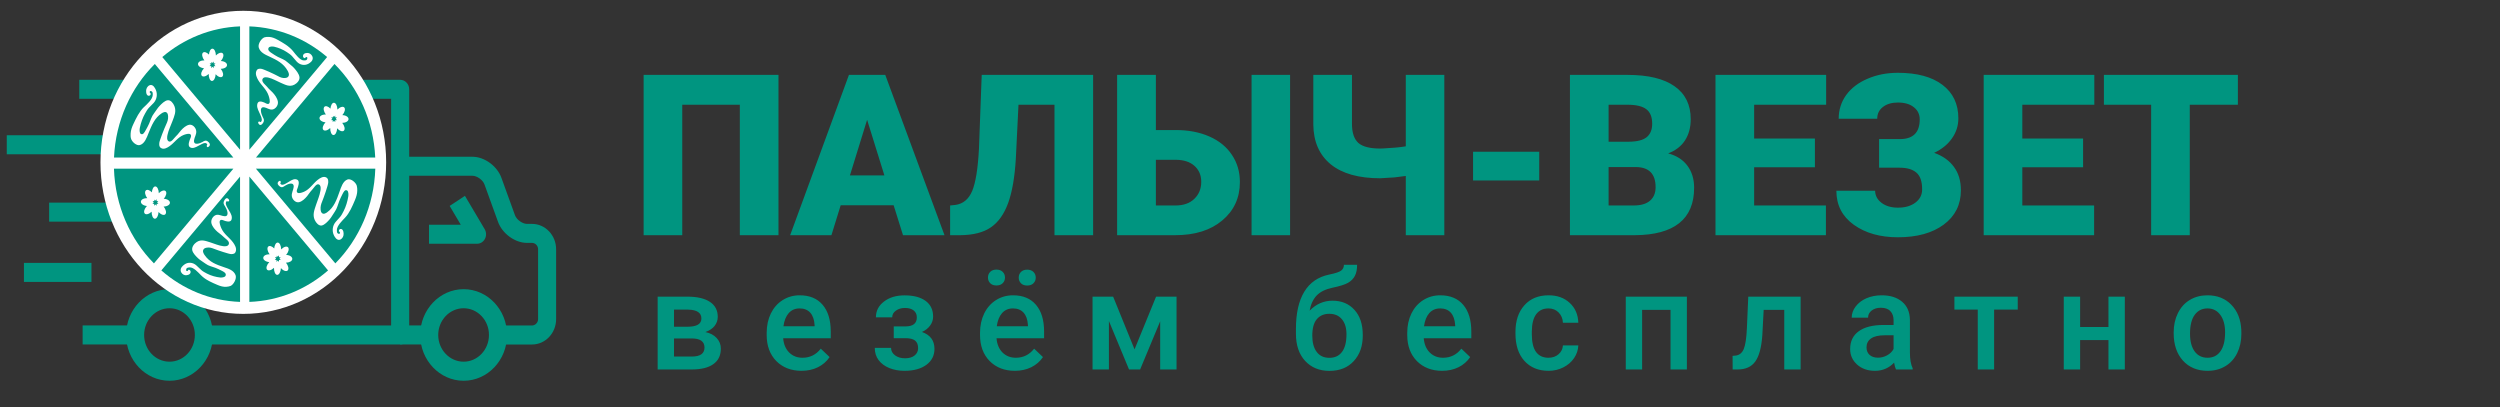 <svg width="215" height="35" viewBox="0 0 215 35" fill="none" xmlns="http://www.w3.org/2000/svg">
<rect x="0" y="0" width="215" height="35" fill="#333333" stroke="none"/>
<path d="M66.949 20.226H63.626V9.007H58.674V20.226H55.351V6.441H66.949V20.226ZM76.853 17.651H72.299L71.503 20.226H67.953L73.009 6.441H76.133L81.227 20.226H77.658L76.853 17.651ZM73.094 15.085H76.058L74.571 10.304L73.094 15.085ZM94.009 6.441V20.226H90.686V9.007H87.59L87.362 13.636C87.268 15.233 87.047 16.509 86.7 17.462C86.352 18.415 85.857 19.112 85.213 19.554C84.576 19.99 83.704 20.214 82.6 20.226H81.71V17.67L82.174 17.623C82.837 17.528 83.316 17.124 83.613 16.411C83.91 15.691 84.102 14.482 84.191 12.784L84.427 6.441H94.009ZM99.406 11.184H101.12C102.212 11.184 103.177 11.37 104.017 11.743C104.856 12.115 105.5 12.642 105.948 13.324C106.403 13.999 106.63 14.776 106.63 15.653C106.63 17.01 106.125 18.112 105.115 18.958C104.111 19.803 102.761 20.226 101.063 20.226H96.073V6.441H99.406V11.184ZM110.947 20.226H107.634V6.441H110.947V20.226ZM99.406 13.741V17.67H101.11C101.785 17.67 102.319 17.481 102.71 17.102C103.108 16.723 103.307 16.234 103.307 15.634C103.307 15.066 103.111 14.609 102.72 14.261C102.328 13.914 101.785 13.741 101.091 13.741H99.406ZM124.212 6.441V20.226H120.898V15.133L119.923 15.256L118.702 15.331C116.846 15.331 115.426 14.931 114.441 14.129C113.457 13.321 112.958 12.178 112.945 10.701V6.441H116.269V10.654C116.269 11.405 116.448 11.948 116.808 12.283C117.174 12.611 117.806 12.775 118.702 12.775L118.986 12.765C119.762 12.728 120.4 12.668 120.898 12.585V6.441H124.212ZM132.374 15.521H126.683V13.05H132.374V15.521ZM135.015 20.226V6.441H139.967C141.741 6.441 143.089 6.766 144.01 7.416C144.938 8.066 145.402 9.01 145.402 10.247C145.402 10.96 145.238 11.569 144.91 12.074C144.581 12.579 144.098 12.952 143.461 13.191C144.181 13.381 144.733 13.734 145.118 14.252C145.503 14.77 145.695 15.401 145.695 16.146C145.695 17.496 145.266 18.513 144.408 19.194C143.556 19.87 142.29 20.214 140.611 20.226H135.015ZM138.339 14.366V17.67H140.516C141.116 17.67 141.577 17.534 141.899 17.263C142.221 16.985 142.382 16.597 142.382 16.098C142.382 14.949 141.81 14.372 140.668 14.366H138.339ZM138.339 12.188H140.071C140.797 12.182 141.315 12.049 141.624 11.79C141.933 11.531 142.088 11.15 142.088 10.645C142.088 10.064 141.921 9.647 141.586 9.395C141.252 9.136 140.712 9.007 139.967 9.007H138.339V12.188ZM156.082 14.384H150.856V17.67H157.029V20.226H147.532V6.441H157.048V9.007H150.856V11.913H156.082V14.384ZM165.096 10.266C165.096 9.83 164.925 9.48 164.584 9.215C164.25 8.95 163.795 8.817 163.221 8.817C162.684 8.817 162.252 8.947 161.924 9.205C161.602 9.458 161.441 9.792 161.441 10.209H158.127C158.127 9.452 158.342 8.773 158.771 8.173C159.206 7.574 159.819 7.107 160.608 6.772C161.397 6.431 162.268 6.261 163.221 6.261C164.862 6.261 166.137 6.605 167.046 7.293C167.961 7.981 168.419 8.943 168.419 10.181C168.419 10.812 168.233 11.389 167.86 11.913C167.494 12.431 166.986 12.841 166.336 13.144C167.081 13.409 167.649 13.813 168.04 14.356C168.438 14.893 168.637 15.562 168.637 16.363C168.637 17.601 168.144 18.585 167.16 19.317C166.175 20.043 164.862 20.406 163.221 20.406C161.7 20.406 160.437 20.05 159.434 19.336C158.43 18.617 157.928 17.638 157.928 16.401H161.261C161.261 16.811 161.444 17.159 161.81 17.443C162.176 17.72 162.647 17.859 163.221 17.859C163.84 17.859 164.341 17.714 164.726 17.424C165.111 17.133 165.304 16.755 165.304 16.288C165.304 15.606 165.14 15.126 164.812 14.848C164.483 14.564 164.004 14.422 163.372 14.422H161.602V11.961H163.486C164.559 11.929 165.096 11.364 165.096 10.266ZM179.146 14.384H173.92V17.67H180.093V20.226H170.597V6.441H180.112V9.007H173.92V11.913H179.146V14.384ZM192.458 9.007H188.321V20.226H184.998V9.007H180.936V6.441H192.458V9.007Z" fill="#009580"/>
<path d="M56.558 31.774V25.512H59.099C59.956 25.512 60.608 25.662 61.055 25.963C61.503 26.26 61.727 26.688 61.727 27.248C61.727 27.537 61.636 27.798 61.455 28.029C61.277 28.257 61.013 28.432 60.662 28.556C61.071 28.641 61.395 28.812 61.634 29.071C61.873 29.329 61.993 29.634 61.993 29.985C61.993 30.568 61.777 31.012 61.345 31.317C60.916 31.622 60.299 31.774 59.493 31.774H56.558ZM57.965 29.106V30.663H59.504C60.226 30.663 60.587 30.404 60.587 29.887C60.587 29.366 60.22 29.106 59.487 29.106H57.965ZM57.965 28.099H59.122C59.921 28.099 60.32 27.863 60.32 27.392C60.32 26.899 59.942 26.644 59.186 26.628H57.965V28.099ZM68.933 31.89C68.041 31.89 67.318 31.61 66.762 31.05C66.21 30.487 65.934 29.738 65.934 28.805V28.631C65.934 28.006 66.054 27.448 66.293 26.958C66.536 26.465 66.876 26.081 67.312 25.807C67.748 25.533 68.234 25.396 68.77 25.396C69.623 25.396 70.281 25.668 70.744 26.212C71.211 26.756 71.445 27.526 71.445 28.521V29.088H67.353C67.395 29.605 67.567 30.014 67.868 30.315C68.172 30.616 68.555 30.767 69.014 30.767C69.658 30.767 70.183 30.506 70.588 29.985L71.346 30.709C71.095 31.083 70.76 31.375 70.339 31.583C69.922 31.787 69.454 31.89 68.933 31.89ZM68.765 26.524C68.379 26.524 68.066 26.659 67.827 26.93C67.592 27.2 67.441 27.576 67.376 28.058H70.055V27.954C70.025 27.483 69.899 27.128 69.679 26.889C69.459 26.646 69.154 26.524 68.765 26.524ZM80.248 27.225C80.248 27.503 80.163 27.759 79.993 27.994C79.827 28.226 79.592 28.411 79.287 28.55C80.005 28.801 80.364 29.285 80.364 30.003C80.364 30.578 80.13 31.037 79.663 31.38C79.196 31.72 78.571 31.89 77.788 31.89C77.31 31.89 76.874 31.811 76.48 31.652C76.086 31.49 75.78 31.263 75.56 30.969C75.34 30.672 75.23 30.321 75.23 29.916H76.63C76.63 30.171 76.744 30.385 76.972 30.558C77.2 30.728 77.487 30.813 77.834 30.813C78.178 30.813 78.45 30.734 78.65 30.576C78.855 30.414 78.957 30.203 78.957 29.945C78.957 29.64 78.868 29.42 78.691 29.285C78.513 29.15 78.24 29.083 77.869 29.083H76.862V28.07H77.904C78.533 28.062 78.847 27.803 78.847 27.294C78.847 27.04 78.757 26.841 78.575 26.698C78.394 26.555 78.145 26.484 77.829 26.484C77.52 26.484 77.259 26.561 77.047 26.715C76.835 26.866 76.729 27.057 76.729 27.288H75.328C75.328 26.737 75.56 26.285 76.023 25.934C76.486 25.579 77.074 25.401 77.788 25.401C78.564 25.401 79.168 25.56 79.6 25.876C80.032 26.192 80.248 26.642 80.248 27.225ZM87.28 31.89C86.389 31.89 85.665 31.61 85.11 31.05C84.558 30.487 84.282 29.738 84.282 28.805V28.631C84.282 28.006 84.402 27.448 84.641 26.958C84.884 26.465 85.224 26.081 85.659 25.807C86.096 25.533 86.582 25.396 87.118 25.396C87.971 25.396 88.629 25.668 89.092 26.212C89.559 26.756 89.792 27.526 89.792 28.521V29.088H85.7C85.743 29.605 85.914 30.014 86.215 30.315C86.52 30.616 86.902 30.767 87.361 30.767C88.005 30.767 88.53 30.506 88.936 29.985L89.694 30.709C89.443 31.083 89.107 31.375 88.687 31.583C88.27 31.787 87.801 31.89 87.28 31.89ZM87.112 26.524C86.726 26.524 86.414 26.659 86.175 26.93C85.939 27.2 85.789 27.576 85.723 28.058H88.403V27.954C88.372 27.483 88.247 27.128 88.027 26.889C87.807 26.646 87.502 26.524 87.112 26.524ZM84.965 23.868C84.965 23.675 85.029 23.513 85.156 23.381C85.287 23.25 85.467 23.185 85.694 23.185C85.922 23.185 86.101 23.25 86.233 23.381C86.364 23.513 86.429 23.675 86.429 23.868C86.429 24.061 86.364 24.223 86.233 24.354C86.101 24.485 85.922 24.551 85.694 24.551C85.467 24.551 85.287 24.485 85.156 24.354C85.029 24.223 84.965 24.061 84.965 23.868ZM87.61 23.873C87.61 23.681 87.674 23.518 87.801 23.387C87.932 23.256 88.112 23.191 88.339 23.191C88.567 23.191 88.746 23.256 88.878 23.387C89.009 23.518 89.074 23.681 89.074 23.873C89.074 24.066 89.009 24.229 88.878 24.36C88.746 24.491 88.567 24.556 88.339 24.556C88.112 24.556 87.932 24.491 87.801 24.36C87.674 24.229 87.61 24.066 87.61 23.873ZM97.571 30.043L99.423 25.512H101.183V31.774H99.776V27.63L98.051 31.774H97.096L95.366 27.607V31.774H93.959V25.512H95.73L97.571 30.043ZM114.593 25.859C115.38 25.859 116.011 26.123 116.486 26.652C116.96 27.176 117.198 27.89 117.198 28.793V28.863C117.198 29.765 116.939 30.497 116.422 31.056C115.909 31.616 115.21 31.895 114.327 31.895C113.466 31.895 112.772 31.61 112.243 31.039C111.715 30.468 111.45 29.688 111.45 28.701V28.295C111.45 26.945 111.69 25.876 112.168 25.089C112.646 24.302 113.36 23.81 114.309 23.613C114.842 23.505 115.185 23.391 115.34 23.271C115.498 23.148 115.577 22.982 115.577 22.774H116.711C116.711 23.163 116.648 23.48 116.52 23.723C116.393 23.966 116.198 24.165 115.936 24.319C115.673 24.47 115.222 24.612 114.582 24.747C113.995 24.871 113.547 25.091 113.239 25.407C112.934 25.724 112.729 26.162 112.625 26.721C113.185 26.146 113.841 25.859 114.593 25.859ZM114.315 26.987C113.86 26.987 113.503 27.142 113.245 27.45C112.986 27.755 112.857 28.226 112.857 28.863C112.857 29.465 112.984 29.933 113.239 30.269C113.493 30.605 113.856 30.773 114.327 30.773C114.794 30.773 115.155 30.605 115.409 30.269C115.668 29.93 115.797 29.42 115.797 28.741C115.797 28.201 115.668 27.774 115.409 27.462C115.155 27.146 114.79 26.987 114.315 26.987ZM124.022 31.89C123.13 31.89 122.407 31.61 121.851 31.05C121.299 30.487 121.023 29.738 121.023 28.805V28.631C121.023 28.006 121.143 27.448 121.382 26.958C121.625 26.465 121.965 26.081 122.401 25.807C122.837 25.533 123.323 25.396 123.859 25.396C124.712 25.396 125.37 25.668 125.833 26.212C126.3 26.756 126.533 27.526 126.533 28.521V29.088H122.441C122.484 29.605 122.656 30.014 122.957 30.315C123.261 30.616 123.643 30.767 124.103 30.767C124.747 30.767 125.272 30.506 125.677 29.985L126.435 30.709C126.184 31.083 125.849 31.375 125.428 31.583C125.011 31.787 124.542 31.89 124.022 31.89ZM123.854 26.524C123.468 26.524 123.155 26.659 122.916 26.93C122.681 27.2 122.53 27.576 122.465 28.058H125.144V27.954C125.113 27.483 124.988 27.128 124.768 26.889C124.548 26.646 124.243 26.524 123.854 26.524ZM133.166 30.767C133.517 30.767 133.809 30.665 134.04 30.46C134.272 30.256 134.395 30.003 134.411 29.702H135.736C135.721 30.092 135.599 30.456 135.372 30.796C135.144 31.131 134.835 31.398 134.445 31.595C134.056 31.791 133.635 31.89 133.184 31.89C132.308 31.89 131.613 31.606 131.1 31.039C130.587 30.472 130.33 29.688 130.33 28.689V28.544C130.33 27.591 130.585 26.829 131.094 26.258C131.604 25.683 132.298 25.396 133.178 25.396C133.923 25.396 134.528 25.614 134.995 26.05C135.466 26.482 135.713 27.051 135.736 27.757H134.411C134.395 27.398 134.272 27.103 134.04 26.872C133.813 26.64 133.521 26.524 133.166 26.524C132.711 26.524 132.36 26.69 132.113 27.022C131.866 27.35 131.741 27.85 131.737 28.521V28.747C131.737 29.426 131.858 29.933 132.101 30.269C132.348 30.601 132.703 30.767 133.166 30.767ZM145.072 31.774H143.666V26.646H141.223V31.774H139.817V25.512H145.072V31.774ZM154.853 25.512V31.774H153.447V26.646H151.676L151.56 28.828C151.487 29.877 151.284 30.632 150.952 31.091C150.624 31.546 150.121 31.774 149.442 31.774H149.008L149.002 30.605L149.291 30.576C149.6 30.533 149.824 30.346 149.963 30.014C150.106 29.679 150.196 29.069 150.235 28.185L150.351 25.512H154.853ZM163.055 31.774C162.993 31.654 162.939 31.459 162.893 31.189C162.445 31.656 161.897 31.89 161.249 31.89C160.62 31.89 160.107 31.71 159.71 31.351C159.312 30.993 159.113 30.549 159.113 30.02C159.113 29.353 159.36 28.841 159.854 28.486C160.352 28.128 161.062 27.948 161.984 27.948H162.847V27.537C162.847 27.213 162.756 26.955 162.575 26.762C162.393 26.565 162.117 26.466 161.747 26.466C161.427 26.466 161.164 26.547 160.96 26.709C160.755 26.868 160.653 27.07 160.653 27.317H159.246C159.246 26.974 159.36 26.654 159.588 26.357C159.816 26.055 160.124 25.82 160.514 25.65C160.908 25.481 161.346 25.396 161.828 25.396C162.561 25.396 163.146 25.581 163.582 25.951C164.018 26.318 164.241 26.835 164.253 27.503V30.327C164.253 30.89 164.332 31.34 164.49 31.675V31.774H163.055ZM161.51 30.761C161.787 30.761 162.048 30.694 162.291 30.558C162.538 30.423 162.723 30.242 162.847 30.014V28.834H162.088C161.567 28.834 161.176 28.924 160.913 29.106C160.651 29.287 160.52 29.544 160.52 29.875C160.52 30.146 160.609 30.362 160.786 30.524C160.967 30.682 161.209 30.761 161.51 30.761ZM173.525 26.628H171.494V31.774H170.087V26.628H168.079V25.512H173.525V26.628ZM182.734 31.774H181.327V29.245H178.891V31.774H177.484V25.512H178.891V28.122H181.327V25.512H182.734V31.774ZM186.936 28.585C186.936 27.971 187.057 27.419 187.3 26.93C187.543 26.436 187.885 26.057 188.325 25.795C188.765 25.529 189.27 25.396 189.841 25.396C190.686 25.396 191.371 25.668 191.896 26.212C192.424 26.756 192.71 27.477 192.752 28.376L192.758 28.706C192.758 29.324 192.639 29.875 192.399 30.362C192.164 30.848 191.824 31.224 191.381 31.49C190.941 31.757 190.432 31.89 189.853 31.89C188.969 31.89 188.261 31.596 187.729 31.01C187.2 30.42 186.936 29.634 186.936 28.654V28.585ZM188.342 28.706C188.342 29.351 188.475 29.856 188.741 30.223C189.008 30.585 189.378 30.767 189.853 30.767C190.327 30.767 190.696 30.582 190.958 30.211C191.224 29.841 191.358 29.299 191.358 28.585C191.358 27.952 191.221 27.45 190.947 27.08C190.677 26.709 190.308 26.524 189.841 26.524C189.382 26.524 189.017 26.708 188.747 27.074C188.477 27.437 188.342 27.981 188.342 28.706Z" fill="#009580"/>
<path d="M34.413 29.626H17.54V27.992H33.636V8.497H6.816V6.863H34.413C34.843 6.863 35.191 7.23 35.191 7.683V28.812C35.191 29.26 34.843 29.626 34.413 29.626Z" fill="#009580"/>
<path d="M11.633 27.987H7.105V29.623H11.633V27.987Z" fill="#009580"/>
<path d="M36.911 27.987H34.414V29.623H36.911V27.987Z" fill="#009580"/>
<path d="M45.754 29.627H42.822V27.992H45.754C46.035 27.992 46.276 27.739 46.276 27.442V21.438C46.276 21.136 46.041 20.888 45.754 20.888H45.319C44.291 20.888 43.201 20.095 42.833 19.087L41.666 15.866C41.528 15.478 41.022 15.116 40.633 15.116H34.406V13.482H40.633C41.661 13.482 42.751 14.275 43.119 15.284L44.286 18.504C44.424 18.892 44.93 19.254 45.319 19.254H45.754C46.895 19.254 47.826 20.235 47.826 21.438V27.437C47.831 28.645 46.9 29.627 45.754 29.627Z" fill="#009580"/>
<path d="M41.028 20.962H36.895V19.328H39.627L38.67 17.71L39.985 16.842L41.683 19.711C41.832 19.964 41.842 20.282 41.704 20.541C41.571 20.8 41.315 20.962 41.028 20.962Z" fill="#009580"/>
<path d="M14.579 32.745C12.517 32.745 10.844 30.981 10.844 28.807C10.844 26.639 12.517 24.869 14.579 24.869C16.635 24.869 18.314 26.633 18.314 28.807C18.314 30.981 16.635 32.745 14.579 32.745ZM14.579 26.509C13.376 26.509 12.394 27.54 12.394 28.807C12.394 30.075 13.371 31.105 14.579 31.105C15.781 31.105 16.758 30.075 16.758 28.807C16.758 27.54 15.781 26.509 14.579 26.509Z" fill="#009580"/>
<path d="M39.871 32.745C37.815 32.745 36.137 30.981 36.137 28.807C36.137 26.638 37.81 24.869 39.871 24.869C41.928 24.869 43.606 26.633 43.606 28.807C43.606 30.981 41.933 32.745 39.871 32.745ZM39.871 26.509C38.669 26.509 37.687 27.539 37.687 28.807C37.687 30.074 38.664 31.105 39.871 31.105C41.074 31.105 42.051 30.074 42.051 28.807C42.056 27.539 41.074 26.509 39.871 26.509Z" fill="#009580"/>
<path d="M13.7 11.631H0.582V13.268H13.7V11.631Z" fill="#009580"/>
<path d="M12.269 17.425H4.227V19.061H12.269V17.425Z" fill="#009580"/>
<path d="M7.865 22.609H2.059V24.245H7.865V22.609Z" fill="#009580"/>
<path d="M20.925 26.994C27.709 26.994 33.209 21.159 33.209 13.962C33.209 6.764 27.709 0.929 20.925 0.929C14.14 0.929 8.641 6.764 8.641 13.962C8.641 21.159 14.14 26.994 20.925 26.994Z" fill="white"/>
<path d="M22.012 13.55H32.27C32.126 10.384 30.812 7.546 28.765 5.502L22.012 13.55Z" fill="#009580"/>
<path d="M20.644 12.878V2.268C18.116 2.365 15.799 3.33 13.957 4.906L20.644 12.878Z" fill="#009580"/>
<path d="M20.644 25.964V15.186L13.875 23.256C15.727 24.874 18.075 25.867 20.644 25.964Z" fill="#009580"/>
<path d="M21.445 2.268V12.873L28.132 4.906C26.29 3.33 23.973 2.365 21.445 2.268Z" fill="#009580"/>
<path d="M22.008 14.506L28.838 22.651C30.879 20.575 32.174 17.7 32.276 14.506H22.008Z" fill="#009580"/>
<path d="M20.069 14.506H9.801C9.903 17.7 11.198 20.575 13.239 22.651L20.069 14.506Z" fill="#009580"/>
<path d="M21.445 15.186V25.964C24.009 25.867 26.362 24.874 28.214 23.256L21.445 15.186Z" fill="#009580"/>
<path d="M20.068 13.55L13.314 5.502C11.263 7.546 9.948 10.384 9.805 13.55H20.068Z" fill="#009580"/>
<path fill-rule="evenodd" clip-rule="evenodd" d="M12.401 9.193C12.396 9.198 12.39 9.204 12.38 9.209C11.981 9.592 11.715 10.148 11.469 10.671C11.347 10.925 11.249 11.2 11.234 11.48C11.229 11.62 11.224 11.761 11.26 11.896C11.331 12.198 11.751 12.564 12.037 12.473C12.447 12.349 12.621 11.831 12.774 11.448C13.045 10.779 13.306 10.132 13.905 9.743C13.992 9.689 14.278 9.5 14.416 9.786C14.437 9.835 14.452 9.932 14.457 10.002C14.473 10.267 14.401 10.466 14.294 10.693C14.135 11.032 13.716 12.084 13.7 12.289C13.685 12.494 13.685 12.64 13.869 12.742C14.099 12.872 14.381 12.71 14.575 12.575C15 12.278 15.296 11.804 15.787 11.61C15.921 11.556 16.258 11.442 16.381 11.556C16.514 11.68 16.35 11.922 16.309 12.052C16.217 12.322 16.135 12.667 16.488 12.721C16.749 12.759 17.01 12.554 17.241 12.446C17.389 12.376 17.604 12.23 17.757 12.338C17.906 12.446 17.757 12.446 17.783 12.575C17.814 12.715 17.926 12.64 17.982 12.586C18.126 12.44 18.018 12.278 17.88 12.171C17.701 12.03 17.573 12.111 17.404 12.214C17.205 12.332 16.622 12.548 16.688 12.057C16.724 11.793 16.903 11.561 16.877 11.281C16.852 10.968 16.55 10.676 16.273 10.73C15.997 10.784 15.752 11.005 15.568 11.21C15.465 11.324 15.373 11.459 15.276 11.566C15.153 11.701 15.03 11.815 14.913 11.96C14.816 12.079 14.652 12.246 14.498 12.149C14.335 12.047 14.365 11.782 14.401 11.615C14.488 11.194 14.688 10.806 14.831 10.418C14.989 9.986 15.184 9.592 15 9.123C14.902 8.88 14.682 8.583 14.416 8.621C14.166 8.654 13.895 8.929 13.721 9.112C13.536 9.301 13.409 9.544 13.245 9.749C13.04 10.002 12.953 10.342 12.82 10.639C12.733 10.833 12.631 11.022 12.523 11.21C12.441 11.356 12.293 11.647 12.104 11.512C11.981 11.426 11.996 11.13 12.027 10.989C12.109 10.579 12.268 10.126 12.472 9.77C12.575 9.587 12.672 9.414 12.8 9.274C12.938 9.128 13.076 9.004 13.214 8.853C13.48 8.562 13.567 8.114 13.403 7.731C13.322 7.548 13.188 7.316 12.984 7.31C12.794 7.305 12.631 7.488 12.585 7.672C12.544 7.834 12.559 8.147 12.723 8.222C12.81 8.26 12.907 8.227 12.948 8.136C13.009 7.985 12.882 8.044 12.876 7.925C12.871 7.769 13.05 7.828 13.101 7.909C13.142 7.974 13.137 8.093 13.137 8.168C13.117 8.556 12.636 8.966 12.401 9.193Z" fill="white"/>
<path fill-rule="evenodd" clip-rule="evenodd" d="M25.217 4.42C25.212 4.415 25.207 4.409 25.202 4.398C24.849 3.967 24.342 3.681 23.866 3.417C23.636 3.287 23.385 3.185 23.13 3.174C23.002 3.169 22.879 3.169 22.756 3.206C22.485 3.293 22.168 3.767 22.25 4.08C22.372 4.528 22.843 4.711 23.186 4.873C23.795 5.159 24.383 5.44 24.741 6.092C24.792 6.184 24.971 6.497 24.71 6.659C24.669 6.686 24.577 6.702 24.521 6.707C24.281 6.729 24.102 6.653 23.897 6.54C23.59 6.373 22.633 5.925 22.449 5.914C22.265 5.903 22.132 5.903 22.045 6.114C21.937 6.373 22.086 6.68 22.209 6.896C22.485 7.36 22.92 7.684 23.099 8.223C23.15 8.369 23.263 8.741 23.16 8.881C23.053 9.032 22.828 8.859 22.715 8.811C22.47 8.714 22.157 8.627 22.116 9.021C22.086 9.313 22.275 9.598 22.377 9.852C22.444 10.014 22.577 10.251 22.485 10.424C22.393 10.591 22.388 10.424 22.27 10.456C22.147 10.489 22.214 10.613 22.265 10.677C22.398 10.834 22.541 10.71 22.633 10.553C22.756 10.348 22.679 10.213 22.582 10.03C22.47 9.809 22.265 9.167 22.71 9.226C22.945 9.259 23.16 9.453 23.416 9.42C23.697 9.383 23.953 9.048 23.897 8.735C23.841 8.428 23.641 8.164 23.452 7.959C23.349 7.845 23.227 7.748 23.124 7.64C23.002 7.506 22.894 7.371 22.761 7.247C22.654 7.144 22.5 6.961 22.582 6.788C22.674 6.605 22.91 6.637 23.063 6.669C23.442 6.756 23.795 6.971 24.148 7.123C24.537 7.29 24.9 7.5 25.314 7.284C25.529 7.171 25.795 6.918 25.754 6.626C25.718 6.351 25.468 6.054 25.299 5.86C25.125 5.661 24.905 5.526 24.715 5.348C24.485 5.127 24.173 5.035 23.902 4.895C23.723 4.803 23.554 4.695 23.38 4.576C23.247 4.49 22.981 4.328 23.099 4.113C23.175 3.978 23.442 3.988 23.57 4.015C23.938 4.096 24.347 4.264 24.675 4.485C24.843 4.598 25.002 4.7 25.125 4.841C25.258 4.992 25.375 5.143 25.514 5.294C25.78 5.585 26.184 5.671 26.527 5.483C26.69 5.391 26.895 5.235 26.895 5.008C26.895 4.798 26.726 4.62 26.562 4.571C26.414 4.528 26.133 4.555 26.071 4.738C26.035 4.835 26.066 4.943 26.153 4.986C26.291 5.051 26.23 4.911 26.343 4.905C26.486 4.9 26.435 5.1 26.363 5.154C26.307 5.197 26.199 5.197 26.133 5.197C25.805 5.202 25.427 4.679 25.217 4.42Z" fill="white"/>
<path fill-rule="evenodd" clip-rule="evenodd" d="M29.661 18.735C29.666 18.73 29.671 18.725 29.676 18.719C30.055 18.32 30.3 17.743 30.525 17.209C30.633 16.95 30.725 16.669 30.725 16.389C30.725 16.249 30.72 16.108 30.684 15.973C30.597 15.677 30.162 15.332 29.886 15.434C29.487 15.58 29.333 16.108 29.195 16.497C28.955 17.182 28.719 17.84 28.136 18.255C28.054 18.315 27.778 18.52 27.624 18.239C27.599 18.196 27.583 18.093 27.573 18.029C27.548 17.764 27.609 17.559 27.706 17.328C27.849 16.982 28.223 15.909 28.228 15.698C28.233 15.493 28.228 15.348 28.039 15.251C27.803 15.137 27.527 15.31 27.338 15.456C26.928 15.774 26.647 16.265 26.166 16.481C26.033 16.54 25.706 16.675 25.578 16.567C25.44 16.454 25.593 16.2 25.629 16.071C25.711 15.796 25.777 15.45 25.424 15.412C25.158 15.386 24.908 15.607 24.688 15.725C24.544 15.801 24.335 15.957 24.176 15.86C24.023 15.763 24.176 15.752 24.14 15.623C24.104 15.488 23.997 15.564 23.941 15.623C23.802 15.774 23.92 15.93 24.058 16.033C24.243 16.168 24.365 16.076 24.529 15.963C24.723 15.833 25.297 15.591 25.256 16.081C25.23 16.346 25.061 16.588 25.097 16.869C25.138 17.182 25.445 17.457 25.726 17.387C25.997 17.317 26.233 17.085 26.412 16.869C26.509 16.75 26.596 16.61 26.688 16.497C26.806 16.357 26.923 16.233 27.036 16.081C27.128 15.957 27.287 15.785 27.44 15.871C27.609 15.968 27.588 16.233 27.558 16.4C27.491 16.826 27.307 17.225 27.179 17.619C27.036 18.056 26.862 18.466 27.067 18.919C27.174 19.156 27.41 19.442 27.67 19.393C27.916 19.345 28.177 19.059 28.346 18.865C28.52 18.665 28.637 18.417 28.791 18.207C28.985 17.942 29.057 17.597 29.175 17.295C29.251 17.096 29.349 16.901 29.446 16.707C29.523 16.561 29.661 16.254 29.855 16.384C29.978 16.464 29.978 16.761 29.952 16.901C29.886 17.311 29.748 17.775 29.558 18.142C29.461 18.331 29.374 18.509 29.251 18.654C29.123 18.805 28.985 18.94 28.857 19.097C28.602 19.404 28.535 19.852 28.714 20.23C28.801 20.413 28.95 20.634 29.154 20.629C29.343 20.623 29.502 20.435 29.538 20.246C29.574 20.079 29.543 19.771 29.374 19.701C29.287 19.669 29.19 19.701 29.154 19.798C29.098 19.954 29.226 19.884 29.236 20.008C29.246 20.165 29.067 20.116 29.016 20.041C28.975 19.982 28.97 19.863 28.97 19.782C28.975 19.41 29.436 18.978 29.661 18.735Z" fill="white"/>
<path fill-rule="evenodd" clip-rule="evenodd" d="M17.281 23.666C17.287 23.671 17.292 23.677 17.297 23.682C17.686 24.076 18.218 24.297 18.714 24.508C18.954 24.61 19.215 24.686 19.466 24.664C19.594 24.653 19.717 24.637 19.834 24.588C20.095 24.47 20.372 23.963 20.259 23.661C20.095 23.229 19.614 23.1 19.256 22.976C18.622 22.76 18.013 22.549 17.599 21.94C17.537 21.854 17.332 21.562 17.573 21.373C17.609 21.341 17.701 21.314 17.757 21.303C17.992 21.255 18.177 21.309 18.397 21.395C18.719 21.524 19.712 21.859 19.896 21.854C20.08 21.843 20.213 21.827 20.279 21.611C20.366 21.341 20.187 21.05 20.044 20.85C19.727 20.419 19.266 20.149 19.036 19.631C18.975 19.491 18.826 19.135 18.913 18.984C19.006 18.822 19.246 18.968 19.364 19.005C19.614 19.076 19.932 19.124 19.937 18.73C19.942 18.434 19.727 18.175 19.599 17.937C19.517 17.786 19.364 17.56 19.44 17.382C19.517 17.204 19.532 17.371 19.65 17.322C19.768 17.274 19.691 17.155 19.635 17.101C19.486 16.961 19.358 17.101 19.277 17.263C19.169 17.479 19.261 17.608 19.374 17.781C19.507 17.986 19.768 18.606 19.323 18.596C19.082 18.59 18.852 18.423 18.601 18.482C18.325 18.552 18.1 18.914 18.187 19.216C18.269 19.512 18.494 19.755 18.704 19.939C18.816 20.036 18.949 20.122 19.057 20.219C19.195 20.338 19.312 20.462 19.456 20.57C19.573 20.662 19.742 20.823 19.676 21.001C19.604 21.195 19.364 21.19 19.21 21.174C18.821 21.131 18.453 20.958 18.09 20.845C17.686 20.721 17.307 20.554 16.913 20.818C16.708 20.953 16.473 21.233 16.534 21.524C16.596 21.794 16.872 22.059 17.056 22.231C17.245 22.409 17.481 22.523 17.68 22.679C17.931 22.873 18.248 22.927 18.53 23.035C18.714 23.105 18.898 23.197 19.077 23.288C19.215 23.359 19.497 23.488 19.399 23.715C19.333 23.86 19.067 23.876 18.939 23.866C18.566 23.828 18.141 23.709 17.793 23.526C17.619 23.434 17.45 23.348 17.312 23.224C17.164 23.089 17.036 22.954 16.882 22.819C16.591 22.56 16.176 22.517 15.859 22.749C15.7 22.862 15.516 23.04 15.537 23.267C15.557 23.477 15.741 23.634 15.91 23.666C16.059 23.693 16.34 23.634 16.386 23.445C16.412 23.348 16.371 23.24 16.284 23.207C16.14 23.159 16.212 23.294 16.105 23.31C15.966 23.332 15.997 23.132 16.059 23.067C16.11 23.019 16.217 23.003 16.284 22.997C16.627 22.949 17.046 23.429 17.281 23.666Z" fill="white"/>
<path d="M14.614 17.441C14.619 17.257 14.384 17.106 14.082 17.095C14.287 16.863 14.364 16.572 14.251 16.443C14.139 16.313 13.872 16.394 13.658 16.621C13.652 16.292 13.519 16.033 13.356 16.033C13.207 16.033 13.085 16.249 13.059 16.54C12.875 16.346 12.655 16.27 12.542 16.378C12.419 16.497 12.476 16.793 12.665 17.047C12.368 17.031 12.128 17.16 12.117 17.343C12.107 17.527 12.338 17.689 12.634 17.715C12.419 17.942 12.332 18.222 12.44 18.357C12.547 18.492 12.813 18.422 13.039 18.206C13.033 18.535 13.156 18.805 13.315 18.81C13.479 18.816 13.622 18.557 13.637 18.228C13.842 18.465 14.103 18.551 14.22 18.427C14.338 18.303 14.271 18.007 14.072 17.764C14.374 17.759 14.609 17.618 14.614 17.441ZM13.366 17.581C13.366 17.581 13.315 17.624 13.253 17.699C13.264 17.602 13.264 17.532 13.264 17.532C13.264 17.532 13.202 17.521 13.11 17.521C13.182 17.462 13.223 17.413 13.223 17.413C13.223 17.413 13.187 17.354 13.12 17.284C13.207 17.3 13.269 17.295 13.269 17.295C13.269 17.295 13.279 17.241 13.279 17.16C13.325 17.219 13.361 17.252 13.361 17.252C13.361 17.252 13.412 17.209 13.468 17.128C13.463 17.225 13.468 17.295 13.468 17.295C13.468 17.295 13.53 17.3 13.622 17.295C13.555 17.36 13.514 17.408 13.514 17.408C13.514 17.408 13.555 17.462 13.622 17.532C13.535 17.521 13.473 17.527 13.473 17.527C13.473 17.527 13.463 17.597 13.468 17.699C13.412 17.624 13.366 17.581 13.366 17.581Z" fill="white"/>
<path d="M19.524 5.594C19.529 5.41 19.294 5.259 18.992 5.249C19.197 5.017 19.274 4.726 19.161 4.596C19.049 4.467 18.782 4.548 18.568 4.774C18.562 4.445 18.43 4.186 18.266 4.186C18.117 4.186 17.995 4.402 17.969 4.693C17.785 4.499 17.565 4.424 17.452 4.531C17.329 4.65 17.386 4.947 17.575 5.2C17.278 5.184 17.038 5.313 17.028 5.497C17.017 5.68 17.248 5.842 17.544 5.869C17.329 6.095 17.242 6.376 17.35 6.511C17.457 6.645 17.723 6.575 17.949 6.36C17.943 6.689 18.066 6.958 18.225 6.964C18.389 6.969 18.532 6.71 18.547 6.381C18.752 6.618 19.013 6.705 19.13 6.581C19.248 6.457 19.182 6.16 18.982 5.917C19.284 5.917 19.524 5.777 19.524 5.594ZM18.276 5.739C18.276 5.739 18.225 5.783 18.163 5.858C18.174 5.761 18.174 5.691 18.174 5.691C18.174 5.691 18.112 5.68 18.02 5.68C18.092 5.621 18.133 5.572 18.133 5.572C18.133 5.572 18.097 5.513 18.03 5.443C18.117 5.459 18.179 5.454 18.179 5.454C18.179 5.454 18.189 5.4 18.189 5.319C18.235 5.378 18.271 5.41 18.271 5.41C18.271 5.41 18.322 5.367 18.378 5.286C18.373 5.383 18.378 5.454 18.378 5.454C18.378 5.454 18.44 5.459 18.532 5.454C18.465 5.518 18.424 5.567 18.424 5.567C18.424 5.567 18.465 5.621 18.532 5.691C18.445 5.68 18.383 5.685 18.383 5.685C18.383 5.685 18.373 5.756 18.378 5.858C18.322 5.783 18.276 5.739 18.276 5.739Z" fill="white"/>
<path d="M29.974 10.245C29.979 10.061 29.743 9.91 29.442 9.9C29.646 9.668 29.723 9.376 29.61 9.247C29.498 9.118 29.232 9.198 29.017 9.425C29.012 9.096 28.879 8.837 28.715 8.837C28.567 8.837 28.444 9.053 28.418 9.344C28.234 9.15 28.014 9.074 27.901 9.182C27.779 9.301 27.835 9.598 28.024 9.851C27.728 9.835 27.487 9.964 27.477 10.148C27.467 10.331 27.697 10.493 27.994 10.52C27.779 10.746 27.692 11.027 27.799 11.162C27.907 11.296 28.173 11.226 28.398 11.011C28.393 11.339 28.515 11.609 28.674 11.614C28.838 11.62 28.981 11.361 28.996 11.032C29.201 11.269 29.462 11.356 29.58 11.232C29.697 11.107 29.631 10.811 29.431 10.568C29.733 10.563 29.968 10.423 29.974 10.245ZM28.725 10.385C28.725 10.385 28.674 10.428 28.613 10.504C28.623 10.406 28.623 10.336 28.623 10.336C28.623 10.336 28.562 10.326 28.47 10.326C28.541 10.266 28.582 10.218 28.582 10.218C28.582 10.218 28.546 10.158 28.48 10.088C28.567 10.104 28.628 10.099 28.628 10.099C28.628 10.099 28.638 10.045 28.638 9.964C28.684 10.024 28.72 10.056 28.72 10.056C28.72 10.056 28.771 10.013 28.828 9.932C28.823 10.029 28.828 10.099 28.828 10.099C28.828 10.099 28.889 10.104 28.981 10.099C28.915 10.164 28.874 10.212 28.874 10.212C28.874 10.212 28.915 10.266 28.981 10.336C28.894 10.326 28.833 10.331 28.833 10.331C28.833 10.331 28.823 10.401 28.828 10.504C28.771 10.428 28.725 10.385 28.725 10.385Z" fill="white"/>
<path d="M25.138 22.268C25.143 22.084 24.907 21.933 24.606 21.923C24.81 21.691 24.887 21.4 24.774 21.27C24.662 21.141 24.396 21.222 24.181 21.448C24.176 21.119 24.043 20.86 23.879 20.86C23.731 20.86 23.608 21.076 23.582 21.367C23.398 21.173 23.178 21.098 23.066 21.206C22.943 21.324 22.999 21.621 23.188 21.874C22.892 21.858 22.651 21.987 22.641 22.171C22.631 22.354 22.861 22.516 23.158 22.543C22.943 22.769 22.856 23.05 22.963 23.185C23.071 23.32 23.337 23.249 23.562 23.034C23.557 23.363 23.674 23.632 23.838 23.638C24.002 23.643 24.145 23.384 24.16 23.055C24.365 23.293 24.626 23.379 24.744 23.255C24.861 23.131 24.795 22.834 24.595 22.591C24.892 22.586 25.133 22.446 25.138 22.268ZM23.889 22.408C23.889 22.408 23.838 22.451 23.777 22.527C23.787 22.43 23.787 22.36 23.787 22.36C23.787 22.36 23.726 22.349 23.634 22.349C23.705 22.289 23.746 22.241 23.746 22.241C23.746 22.241 23.71 22.182 23.644 22.111C23.731 22.128 23.792 22.122 23.792 22.122C23.792 22.122 23.802 22.068 23.802 21.987C23.848 22.047 23.884 22.079 23.884 22.079C23.884 22.079 23.935 22.036 23.992 21.955C23.986 22.052 23.992 22.122 23.992 22.122C23.992 22.122 24.053 22.128 24.145 22.122C24.079 22.187 24.038 22.235 24.038 22.235C24.038 22.235 24.079 22.289 24.145 22.36C24.058 22.349 23.997 22.354 23.997 22.354C23.997 22.354 23.986 22.424 23.992 22.527C23.935 22.451 23.889 22.408 23.889 22.408Z" fill="white"/>
</svg>
